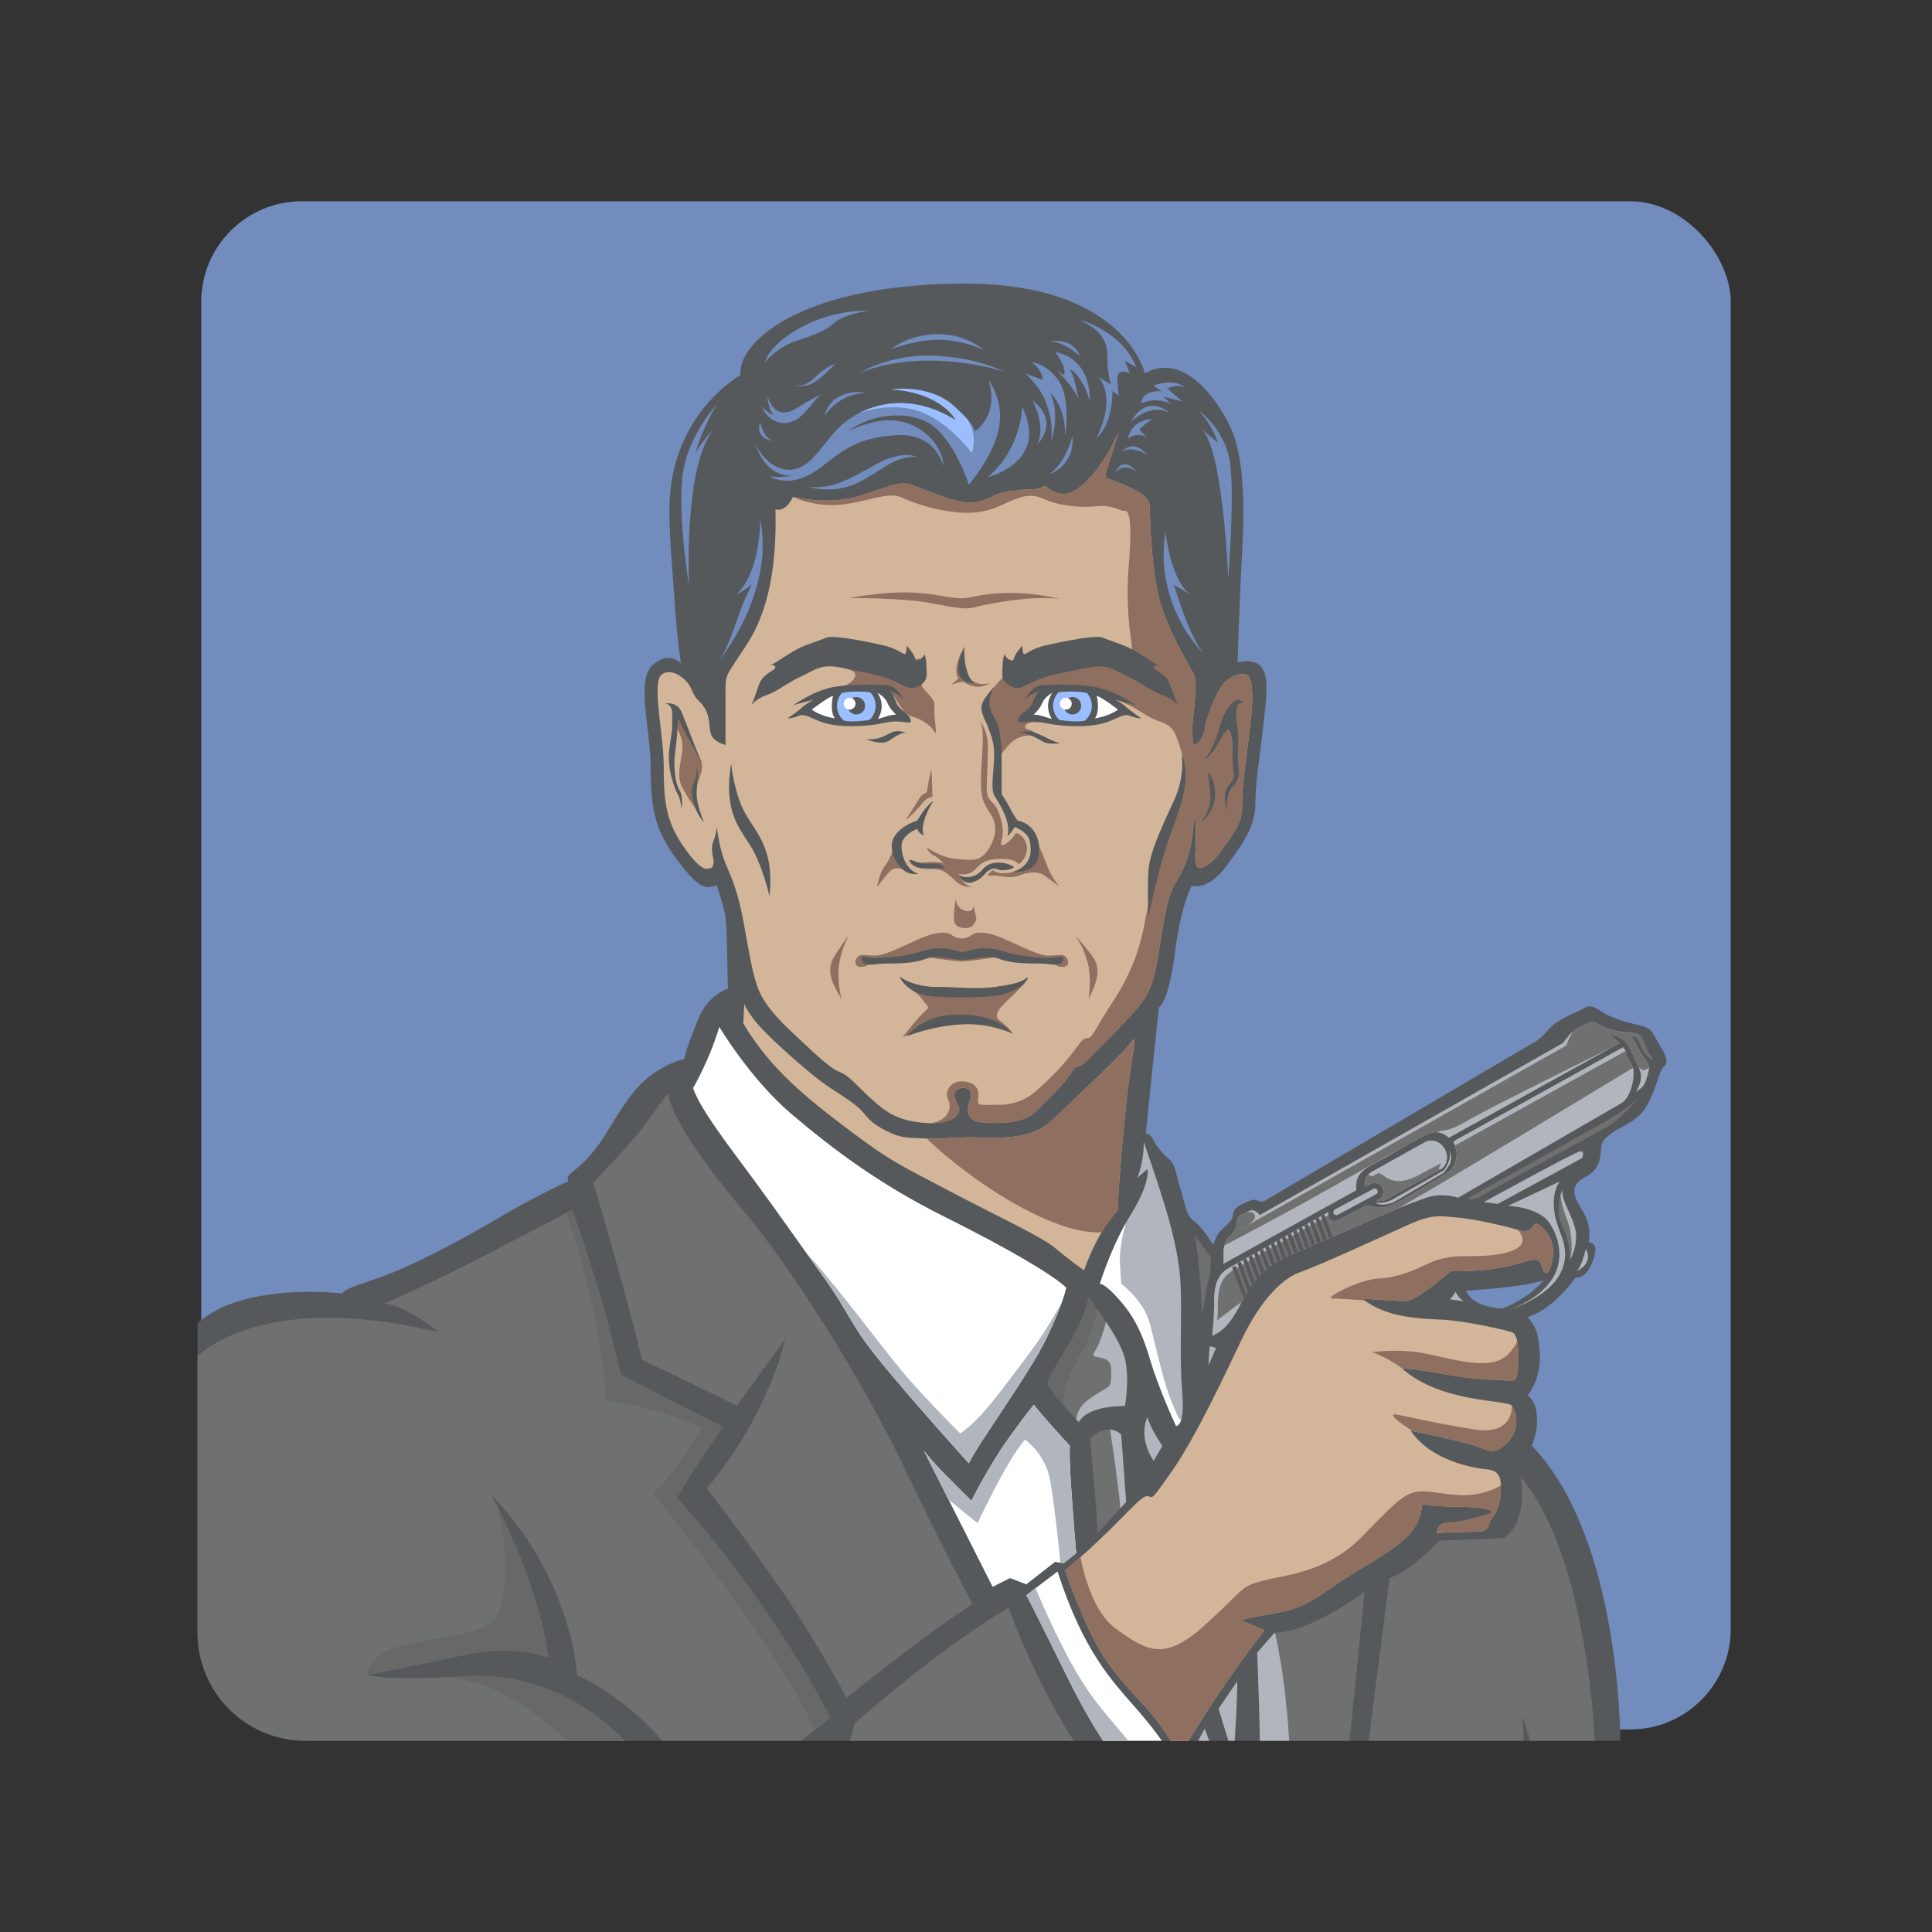 <svg xmlns="http://www.w3.org/2000/svg" xml:space="preserve" width="192" height="192">
  <rect width="100%" height="100%" fill="#333333" stroke="none"/>
  <defs>
    <clipPath id="a" clipPathUnits="userSpaceOnUse">
      <rect width="100%" height="100%"
        style="fill:#728cbd;fill-opacity:1;stroke-width:8.383;stroke-linecap:round;stroke-dashoffset:6;paint-order:stroke markers fill;stop-color:#000" />
    </clipPath>
    <clipPath id="l" clipPathUnits="userSpaceOnUse">
      <rect width="100%" height="100%"
        style="fill:#728cbd;fill-opacity:1;stroke-width:8.383;stroke-linecap:round;stroke-dashoffset:6;paint-order:stroke markers fill;stop-color:#000" />
    </clipPath>
    <clipPath id="j" clipPathUnits="userSpaceOnUse">
      <rect width="100%" height="100%"
        style="fill:#728cbd;fill-opacity:1;stroke-width:8.383;stroke-linecap:round;stroke-dashoffset:6;paint-order:stroke markers fill;stop-color:#000" />
    </clipPath>
    <clipPath id="k" clipPathUnits="userSpaceOnUse">
      <rect width="100%" height="100%"
        style="fill:#728cbd;fill-opacity:1;stroke-width:8.383;stroke-linecap:round;stroke-dashoffset:6;paint-order:stroke markers fill;stop-color:#000" />
    </clipPath>
    <clipPath id="h" clipPathUnits="userSpaceOnUse">
      <rect width="100%" height="100%"
        style="fill:#728cbd;fill-opacity:1;stroke-width:8.383;stroke-linecap:round;stroke-dashoffset:6;paint-order:stroke markers fill;stop-color:#000" />
    </clipPath>
    <clipPath id="d" clipPathUnits="userSpaceOnUse">
      <rect width="100%" height="100%"
        style="fill:#728cbd;fill-opacity:1;stroke-width:8.383;stroke-linecap:round;stroke-dashoffset:6;paint-order:stroke markers fill;stop-color:#000" />
    </clipPath>
    <clipPath id="b" clipPathUnits="userSpaceOnUse">
      <rect width="100%" height="100%"
        style="fill:#728cbd;fill-opacity:1;stroke-width:8.383;stroke-linecap:round;stroke-dashoffset:6;paint-order:stroke markers fill;stop-color:#000" />
    </clipPath>
    <clipPath id="c" clipPathUnits="userSpaceOnUse">
      <rect width="100%" height="100%"
        style="fill:#728cbd;fill-opacity:1;stroke-width:8.383;stroke-linecap:round;stroke-dashoffset:6;paint-order:stroke markers fill;stop-color:#000" />
    </clipPath>
    <clipPath id="i" clipPathUnits="userSpaceOnUse">
      <rect width="100%" height="100%"
        style="fill:#728cbd;fill-opacity:1;stroke-width:8.383;stroke-linecap:round;stroke-dashoffset:6;paint-order:stroke markers fill;stop-color:#000" />
    </clipPath>
    <clipPath id="g" clipPathUnits="userSpaceOnUse">
      <rect width="100%" height="100%"
        style="fill:#728cbd;fill-opacity:1;stroke-width:8.383;stroke-linecap:round;stroke-dashoffset:6;paint-order:stroke markers fill;stop-color:#000" />
    </clipPath>
    <clipPath id="f" clipPathUnits="userSpaceOnUse">
      <rect width="100%" height="100%"
        style="fill:#728cbd;fill-opacity:1;stroke-width:8.383;stroke-linecap:round;stroke-dashoffset:6;paint-order:stroke markers fill;stop-color:#000" />
    </clipPath>
    <clipPath id="e" clipPathUnits="userSpaceOnUse">
      <rect width="100%" height="100%"
        style="fill:#728cbd;fill-opacity:1;stroke-width:8.383;stroke-linecap:round;stroke-dashoffset:6;paint-order:stroke markers fill;stop-color:#000" />
    </clipPath>
  </defs>
  <rect width="152" height="151.874" x="20" y="20" rx="10" ry="9.992"
    style="fill:#728cbd;fill-opacity:1;stroke-width:8.379;stroke-linecap:round;stroke-dashoffset:6;paint-order:stroke markers fill;stop-color:#000" />
  <path fill="#56595b"
    d="M163.174 102.053c-1.023-.279-2.883-.651-4.094-1.488-1.208-.837-1.395-.372-2.232 0-.838.373-2.326 1.024-3.069 1.954-.745.93-1.582 1.302-1.582 1.302l-26.698 15.721s-.465-.092-.745-.185c-.278-.094-.557.093-1.023.278-.465.186-1.208.558-1.208 1.21 0 .651-1.116 1.395-1.396 1.766-.278.374-.558 1.21-.558 1.21s-1.022-1.674-1.86-2.325c-.838-.651-.743-1.023-1.395-3.256-.652-2.233-.465-2.418-1.489-3.257 0 0-.557-.558-.93-1.115-.372-.558-.464-1.117-1.022-1.117 0 0 .744-7.535 1.302-12.558 0 0 .93-.373 1.582-5.395.651-5.024 1.674-6.697 1.674-6.697s1.582.557 3.442-1.954c1.86-2.512 2.883-4.094 2.883-6.232 0-2.14.465-4.745.838-8.187.372-3.441.93-6.604-2.604-5.86 0 0 .185-6.326.465-11.163.278-4.837.093-9.395-1.117-12.093-1.21-2.698-4.651-7.721-8.558-5.489 0 0-2.046-9.117-18.42-8.93-16.371.186-22.139 6.139-21.766 9.116 0 0-7.166 3.906-7.07 13.581.032 3.274.32 5.886.452 7.953.371 5.841.782 7.33.665 7.118 0 0-1.117-1.302-2.791.185-1.674 1.489-.187 6.326-.187 10.233 0 3.907.373 6.14 2.605 9.117 1.95 2.601 2.765 3.072 3.934 2.527 0 0 .408 1.07.78 2.558.372 1.488.248 6.14.372 7.752 0 0-1.985.558-2.977 3.04-.992 2.48-1.365 3.595-1.365 3.968 0 0-1.116.125-2.976 1.364-1.86 1.24-3.035 3.137-4.837 6.078-2.357 3.845-4.217 3.845-3.72 4.713 0 0-3.101 1.365-7.07 3.721-3.969 2.357-8.559 4.714-11.287 5.705-2.728.993-3.845 1.24-4.093 1.738 0 0-9.773-1.222-14.396 2.956v30.79c0 5.936 4.811 10.748 10.747 10.748h130.65c-.048-3.57-.704-20.931-8.803-29.363 0 0 .527-1.271.527-2.387 0-1.117-.186-2.047-.93-2.605 0 0 1.302-1.582 1.208-4-.093-2.42-.557-2.977-1.209-3.814 0 0 2.233-.465 4.744-3.907 0 0 .93.186 1.582-1.303.651-1.489.464-2.14-.28-2.232 0 0 .466-1.49-.744-3.35-1.208-1.86-.557-2.511.188-2.976.743-.465 1.395-.745 1.673-1.953.279-1.21-.186-1.582 1.117-2.512 1.303-.93 2.79-1.21 3.72-3.07.931-1.86 1.024-3.163 1.582-3.628.558-.464-.093-1.488-.65-2.418-.561-.933-.561-1.304-1.586-1.583zm-13.86 28.093s-2.883 0-3.628-1.768c0 0 5.302-.279 7.72-1.023 0 0-1.395 1.768-4.092 2.79z"
    clip-path="url(#a)" style="stroke-width:.859" transform="matrix(1 0 0 .999 0 .017)" />
  <path fill="#d3b69a"
    d="M119.192 86.24c.174.004.95-.056 2.004-1.478 1.786-2.41 2.256-3.175 2.256-4.895 0-1.516.218-3.225.47-5.204.125-.98.254-1.994.375-3.115.02-.194.043-.387.065-.579.15-1.356.11-3.156-.21-3.67-.419-.67-1.94-.196-2.684.795-.5.665-1.488 2.85-1.736 4.338-.248 1.487-1.116 1.61-1.116 1.61s-.125-.371-.125-1.61c0-1.24.62-4.462.125-5.453-.497-.992-1.736-2.85-2.978-6.073-1.24-3.222-1.364-9.542-1.364-10.286 0-.743-.124-1.24-1.612-1.983a19.05 19.05 0 0 0-2.73-1.116s-.247 0 .249-1.487c.495-1.486.992-3.098.992-3.098-1.736 3.842-3.722 5.701-4.961 6.073-1.241.372-2.357-.744-2.357-.744-.744.496-1.985.372-1.985.372-1.488.248-1.736 0-3.347.744-1.613.744-2.606.744-4.714 0-2.109-.744-1.985-.744-3.35-1.24-1.364-.496-3.969 1.115-6.573 1.487C81.28 50 78.8 49.38 78.8 49.38c-.745 1.61-1.736 1.24-1.736 1.24.248 9.79-2.605 13.012-3.721 14.746-1.116 1.735-1.24 1.735-1.24 3.222v5.452c-1.489-.495-1.489-.99-1.613-2.106-.124-1.116-.373-1.611-1.116-2.355-.744-.745-.496-1.488-1.736-2.355s-1.926-.143-1.926-.143c-.61.542-.304 3.15-.08 5.056.163 1.387.332 2.822.332 4.195 0 3.671.325 5.64 2.344 8.328 1.536 2.047 1.996 1.648 2.1 1.648 0 0 .703.123.454-1.116-.248-1.239 0-1.363.249-2.23l.123-.744s.248 2.107.868 3.593c.621 1.488 1.24 2.726 1.86 6.196.62 3.47.869 4.834 1.365 6.197.496 1.363 1.737 2.85 3.473 4.462 1.736 1.61 3.596 3.47 4.59 3.84.99.374 1.61 1.24 3.1 2.603 1.488 1.364 2.604 2.232 5.333 2.48 2.729.247 3.97-.868 3.349-1.86-.62-.991-.31-1.549.496-1.61.806-.062.992.62.682 1.364-.31.742-.249 1.92 1.116 2.045 1.365.123 4.156.247 5.457-1.055 1.304-1.3 3.039-2.974 3.597-3.966.558-.99.62.063 2.109-1.734 0 0 3.225-3.16 4.589-4.833 1.364-1.673 1.58-3.266 1.922-5.268.435-2.54.744-5.019 1.364-6.32.62-1.301 1.736-2.479 2.047-5.824.31-3.346.31 1.363.248 2.106-.063.748.038 1.658.392 1.606z"
    style="stroke-width:.858" />
  <path fill="#d3b69a"
    d="M73.963 99.755s.372 1.116 2.14 2.88c1.767 1.768 4.744 4.37 6.139 5.3 1.395.93 2.79 1.766 3.441 2.51.652.743.931 1.207 2.419 1.95 1.488.744 1.953.652 3.813.744 1.86.093 3.163-.187 5.582-.092 2.417.092 5.116 0 6.79-1.488 1.674-1.486 1.861-1.766 3.442-3.252 1.581-1.487 4.186-3.997 4.744-4.833.558-.838.093 1.114-.28 3.903-.371 2.788-1.115 10.968-1.115 12.92 0 0-1.86 1.766-3.349 5.949 0 0-1.58-1.116-2.883-2.231-1.303-1.115-6.325-3.44-10.884-5.856-4.558-2.415-5.396-2.696-9.582-5.856-4.185-3.16-7.813-6.04-10.512-10.596z"
    style="stroke-width:.858" />
  <g fill="#8e6f60">
    <path
      d="M111.079 120.3c0-1.952.744-10.132 1.116-12.92.372-2.79.838-4.741.279-3.904-.558.837-3.164 3.346-4.744 4.833-1.581 1.487-1.768 1.766-3.442 3.253-1.674 1.487-4.373 1.58-6.79 1.487-2.34-.09-3.637.167-5.403.099.709.689 2.032 1.882 4.1 3.433 3.106 2.328 9.095 6.093 13.286 5.884.89-1.493 1.598-2.165 1.598-2.165z" />
    <path
      d="M123.922 74.664c.125-.98.255-1.994.376-3.116.02-.193.043-.386.064-.578.152-1.356.11-3.156-.21-3.67-.418-.67-1.94-.196-2.684.795-.498.665-1.487 2.85-1.736 4.338-.247 1.486-1.116 1.61-1.116 1.61s-.124-.372-.124-1.61c0-1.24.62-4.462.124-5.453-.496-.992-1.736-2.85-2.977-6.073-1.24-3.222-1.364-9.542-1.364-10.286 0-.744-.125-1.24-1.612-1.983a19.05 19.05 0 0 0-2.73-1.116s-.247 0 .248-1.487c.496-1.486.993-3.098.993-3.098-1.736 3.842-3.722 5.7-4.962 6.072-1.24.373-2.356-.743-2.356-.743-.744.495-1.985.372-1.985.372-1.488.248-1.736 0-3.347.744-1.614.743-2.606.743-4.715 0-2.108-.744-1.985-.744-3.349-1.24s-3.969 1.115-6.573 1.487c-2.605.372-5.085-.248-5.085-.248s2.232 1.114 5.024.743c2.79-.373 4.464-1.302 5.86-.651 1.395.65 4.093 1.487 6.419 1.487 2.325 0 3.442-.836 4.65-1.301 1.21-.465 1.954-.558 3.163 0 1.21.557 3.442.836 5.025.65 1.581-.185 2.233.465 2.883.465.651 0 .558 2.788.372 5.112-.186 2.323-.186 4.647.094 6.785.278 2.138.278 2.788.278 2.788s-2.14-.744-4.373-.744-6.603.65-8 2.045c-1.394 1.394-2.232 2.417-1.953 3.718.28 1.301 1.21 2.323 1.117 4.275l-.092.558s.65-1.023 1.302-1.58c.65-.558 1.674-.837 2.512-.465.837.372-.279-.65-.838-.744-.559-.093-.558-.744.652-.744s4.093.465 5.488.186c1.396-.278 1.86-.65 2.699-.93l.837-.278-1.488-1.394s1.488.465 2.511 1.115c1.023.651 1.49.929 2.513 1.301 1.022.373 1.302.93 1.673 2.045.374 1.116 1.117 3.347.094 6.135-1.023 2.787-2.79 8.086-3.348 11.154-.558 3.066-1.304 5.39-3.35 8.55-2.046 3.161-1.953 3.532-2.604 3.532-.652 0-1.023 1.767-4.837 5.113 0 0-1.396 1.486-3.721 1.486-2.326 0-2.233.186-2.14-.836.093-1.023-.651-1.487-1.674-1.487-1.024 0-1.768.93-1.303 1.858.379.76.016 2.012-1.748 2.297 2.257.021 3.245-.987 2.678-1.894-.62-.991-.31-1.549.496-1.61.806-.062.993.62.682 1.363-.31.743-.248 1.921 1.116 2.045 1.365.124 4.156.247 5.458-1.054 1.303-1.301 3.038-2.974 3.596-3.966.558-.99.62.062 2.11-1.734 0 0 3.224-3.161 4.588-4.833 1.364-1.674 1.58-3.267 1.922-5.268.435-2.54.744-5.019 1.365-6.32.62-1.301 1.736-2.48 2.046-5.825.31-3.345.31 1.363.248 2.107-.062.744.037 1.654.391 1.602.174.003.95-.057 2.005-1.478 1.785-2.41 2.256-3.176 2.256-4.896-.003-1.512.215-3.221.466-5.2z" />
    <path
      d="M81.59 65.553s2.884.93 3.256 1.209c.372.279 0 .929-.558 1.208-.558.278-1.954.93-1.954.93s2.047-.465 3.536-.465c1.488 0 2.604.278 3.07.929.465.65.837 1.58 1.768 1.858.93.28 1.767.837 2.139 1.488.373.65 0-1.115 0-2.045 0-.93.186-.837-.744-1.859-.93-1.023-.28-.651-.093-1.487.186-.837-.373-1.394-.465-1.767-.093-.372-1.768.65-4.186-.092-2.42-.743-5.769.093-5.769.093zM97.405 71.595s.65 1.022.743 2.045c.093 1.022-.092 3.718-.092 4.74 0 1.023.466 1.209.838 1.673.372.465 1.022 2.23.651 3.439-.373 1.208 1.116-.093 1.303-.557.186-.465 1.302.465 1.21 1.487-.094 1.022-.84 1.486-.84 1.486s-.185-.557-1.766-.557c-1.582 0-1.954.465-2.605 1.115-.652.65-1.675.371-1.675.371s.651 1.302 1.489 1.302c0 0-.93.186-1.768-.65-.837-.837-1.303-1.116-2.14-1.116-.837 0-1.86 0-2.325-.65-.465-.651.745.093 1.303 0 .558-.093 2.047-.093 2.233.185.185.279-.744-.744-1.21-.929-.465-.186-.651-.744-.651-.744s1.488 1.023 2.883 1.116c1.395.092 2.419.465 3.349-1.116.93-1.58.558-2.695 0-3.532-.558-.836-.93-1.394-.837-3.717.092-2.324.372-4.369-.093-5.391z" />
    <path
      d="M103.172 83.958s.373.65.838 1.951a7.445 7.445 0 0 0 1.302 2.231s-.837-.65-1.488-1.115c-.652-.465-1.581-.372-2.605 0-1.022.371-1.86-.093-2.696 0-.84.093.185-.558.185-.558s.28.558 1.953.187c1.673-.373 2.603-1.21 2.51-2.696zM92.567 76.521s.093 1.859.093 2.695c0 0-.466-.092-1.116.744-.651.837-1.582 1.58-1.582 1.58s.93-1.394 1.303-2.045c.372-.65.837-.744.837-.744s.279-1.858.465-2.23zM88.846 84.235s-.372 1.116-.93 1.86c-.557.743-.744 2.044-.744 2.044s.838-1.115 1.302-1.58c.466-.465 1.21-.185 1.21-.185s-1.023-1.023-.838-2.139z" />
  </g>
  <path fill="#8e6f60"
    d="M67.172 71.037s.465.186 1.116 1.488c.65 1.3.744 1.858 1.209 2.695.465.837.279 1.394-.093 2.416-.372 1.023-.093 2.603 0 2.975.093.372-1.116-1.394-1.675-2.509-.558-1.115.093-2.881.093-3.904 0-1.022-.373-1.208-.558-2.045-.185-.837-.092-1.116-.092-1.116z"
    style="stroke-width:.858" />
  <g fill="#56595b">
    <path
      d="M123.544 69.83s-.558-.93-1.581.65-.652 2.787-2.234 5.019c0 0 .652-.465 1.303-1.58.651-1.116 1.024-1.952 1.303-1.023.278.929.092 1.952.186 3.16.092 1.208.279 1.115-.373 1.952-.65.836-.372 1.58-.279 2.415.094.838-.092-1.394.466-2.044.558-.65.93-.929.744-2.231-.186-1.301.092-2.416-.093-3.81-.186-1.393-.28-2.602.558-2.509z" />
    <path
      d="M120.007 76.707s.837.744.744 2.417c-.093 1.672-1.395 2.601-1.395 2.601s1.022-1.207.93-2.695c-.093-1.486-.279-2.323-.279-2.323zM66.056 69.922s1.21-.279 1.674.836c.465 1.116 1.302 3.346 1.768 4.462l.279.65s-.93-1.673-1.488-2.695c-.558-1.023-.93-2.139-.93-1.488 0 .65-.093 1.767-.279 3.253-.186 1.487.093 3.068.465 3.625.373.558.187 1.86.187 1.86s-.093-1.022-.372-1.487c-.28-.465-1.116-2.51-.838-4.555.28-2.045.28-1.672.28-2.602v-.93s-.003-.929-.746-.929z" />
    <path
      d="M69.219 76.242s.092.838-.28 1.58c-.372.744-.092 2.696 1.024 3.903 0 0-.744-1.766-.744-2.88 0-1.115.278-1.765 0-2.603z" />
  </g>
  <g fill="#8e6f60">
    <path
      d="M84.474 92.787s-.651.837-1.488 2.138-.558 2.417.65 4.368c0 0-.557-2.045-.186-3.81.373-1.767 1.024-2.696 1.024-2.696zM106.795 92.88s.719.78 1.662 2.006c.944 1.227.759 2.362-.283 4.408 0 0 .385-2.085-.134-3.813-.518-1.729-1.245-2.6-1.245-2.6zM94.986 89.255s-.187 1.208-.187 1.951c0 .743.372 1.023 1.21 1.023.837 0 1.023-.93 1.023-.93l-.279-1.3s0 .557-.558.557-1.21-.464-1.21-1.301zM89.404 97.062s1.303 1.023 3.628 1.023 3.908.279 5.86 0c1.954-.278 2.513-.465 3.07-.837.558-.372-.186.558-1.116 1.487-.93.93-2.419 2.045-1.488 2.696.93.65 1.302 1.301 1.302 1.301s-2.79-1.207-5.488-.93c-2.698.28-4.465.743-5.489 1.302 0 0 1.116-1.487 1.953-2.323.838-.836.745-.465 0-1.487-.743-1.023-1.581-.93-2.232-2.232z" />
  </g>
  <path fill="#56595b"
    d="M117.432 74.941s.348 2.138-.698 4.462c-1.047 2.322-2.53 5.297-2.617 7.25-.089 1.951 0 4.461 0 4.461s.872-4.09 1.744-6.879c.872-2.788 2.792-6.413 1.57-9.294zM72.66 75.87s.28 3.068 1.488 5.112c1.21 2.045 2.791 3.531 2.326 8.086 0 0-.744-3.253-1.953-5.111-1.21-1.86-2.605-3.533-1.86-8.087z"
    style="stroke-width:.858" />
  <path fill="#8e6f60"
    d="M84.381 59.42s5.21 0 7.814.465c2.605.465 3.628.743 4.651.465 1.023-.28 5.581-1.208 8.464-.837 0 0-2.79-.743-5.953-.557-3.164.186-2.79.743-5.116.372-2.325-.374-4.371-.838-9.86.092zM95.544 64.81s-.93 1.858-.28 2.602l-.744.651s.93-.372 1.21-.279c.279.093 1.302.93 2.697.093 0 0-1.767.558-2.233-.93-.464-1.487-.65-2.138-.65-2.138z"
    style="stroke-width:.858" />
  <g fill="#56595b">
    <path
      d="M95.823 64.253s-.093 3.066 1.023 3.624c0 0-2.79.279-1.023-3.624zM99.822 64.996s-.186.465-.186 1.208c0 .743-.278 1.394.744 1.952 1.024.557 1.396-.093 2.883-.65 1.49-.558 2.512-.65 4.652-1.116 2.14-.465 2.605.093 4.186.837 1.582.743 2.327 1.487 3.442 1.859 1.117.371 1.488 1.022 1.488 1.022s-.372-.93-.651-1.766c-.28-.836-.465-1.115-1.396-1.673-.93-.557.373-.65.094-.65-.28 0-.558-.279-1.768-1.023-1.21-.743-1.582-.837-2.605-1.208l-1.022-.372s-.093-.185-1.21-.092c-1.117.092-3.07.465-4.652.836-1.58.372-2.046 1.116-2.139.744-.092-.373-.092-.744-.092-.744s-.744.837-.838 1.301c-.092.464-.836-.093-.93-.465zM91.881 64.996s.186.465.186 1.208c0 .743.279 1.394-.745 1.952-1.023.557-1.395-.093-2.884-.65-1.488-.558-2.51-.65-4.651-1.116-2.14-.465-2.604.093-4.185.837-1.582.743-2.325 1.487-3.442 1.859-1.116.371-1.488 1.022-1.488 1.022s.373-.93.65-1.766c.28-.836.466-1.115 1.396-1.673.93-.557-.372-.65-.093-.65.28 0 .558-.279 1.768-1.023 1.209-.743 1.58-.837 2.604-1.208l1.023-.372s.094-.185 1.21-.092c1.116.092 3.07.465 4.65.836 1.582.372 2.047 1.116 2.14.744.093-.373.093-.744.093-.744s.745.837.837 1.301c.094.464.838-.093.931-.465zM92.753 79.589s-1.488 2.323-.93 3.439c0 0-.557-.186-.65-.65 0 0-1.675.557-1.582 1.858.094 1.302.745 2.323 1.675 2.603 0 0-1.675.465-2.512-1.952-.837-2.416 2.419-3.345 2.419-3.345s.743-1.396 1.58-1.953zM98.893 68.156s-.745.743-1.21 1.58c-.465.836.28 1.859.465 2.416.187.558.652 1.487.652 2.788 0 1.301-.373 3.44 0 4.09.372.65 1.768 2.603 1.302 4.09 0 0 .28-.186.745-.93 0 0 1.302.465 1.487 1.394.187.93.28 2.417-1.674 3.068 0 0 2.14.185 2.512-1.394.373-1.58-.279-3.346-2.047-3.718 0 0-.372-.465-.744-1.208-.371-.744-.837-1.394-.837-1.394v-3.253c0-1.302-.092-2.695-.373-3.625-.278-.93-1.58-1.86-.278-3.904z" />
    <path
      d="M100.476 86.002s-.465-.28-1.209-.28c-.743 0-1.21.186-1.768.837s-1.767.837-2.325.28c0 0 .496 1.146 1.488.836.992-.31 1.179-.929 1.613-1.177.434-.248.496-.248.992-.062.495.186 2.109-.186 1.209-.434zM93.931 86.373s-.31-.557-.992-.557c-.683 0-1.488.124-2.17-.248-.682-.372-.187.434.496.619.681.186 1.922-.062 2.666.186zM90.241 72.897s-.93-.465-1.674-.094c-.744.373-1.302.744-2.511.651 0 0 1.488.65 2.232.187.745-.465 1.489-1.024 1.953-.744zM101.309 72.803s.557-.278 1.487 0c.93.28 1.954 1.023 2.605 1.023 0 0-1.117.279-1.86-.185-.745-.465-1.675-.838-2.232-.838z" />
  </g>
  <g fill="#728cbd">
    <path
      d="M75.544 51.612s.093 5.112-2.325 7.435c0 0 1.023-.464 1.487-1.021 0 0-.371.836-.93 2.138-.557 1.3-1.116 3.624-2.232 5.39 0 0 5.488-6.785 4-13.942zM71.172 40.272s-2.884 3.067-3.35 7.064c-.465 3.996.651 10.874.651 10.874s-.557-11.804 2.419-15.522c0 0-1.302 1.301-1.768 2.417.001 0 .281-1.673 2.048-4.833zM86.241 30.885s-3.162-.187-6.51 1.58c-3.35 1.766-3.721 3.531-3.721 3.531s1.208-1.487 3.162-2.138c1.954-.65 2.79-.93 3.721-1.766.93-.835 3.348-1.207 3.348-1.207zM88.567 34.695s1.582-1.394 4.465-1.487c2.884-.093 4.744 1.58 4.744 1.58s-2.046-1.022-4.465-1.022c-2.418 0-4.744.929-4.744.929zM82.986 36.182s-.744.187-1.675 1.023c-.93.837-1.116 1.115-2.232 1.115 0 0 1.023.279 2.047-.465 1.023-.743 1.86-1.673 1.86-1.673zM81.684 39.157s-1.024.465-2.325 1.302c-1.303.836-2.419.836-3.07-1.023 0 0 0 1.208.65 1.86 0 0-1.023-.466-1.302-1.023 0 0 .65 1.858 2.418 1.766 1.768-.094 2.605-2.231 3.629-2.882zM85.962 39.064s-1.023-.372-2.418.279c-1.395.65-1.581 1.951-1.581 1.951s1.302-2.137 4-2.23zM75.544 41.945s.28 1.487 1.21 1.86c0 0-1.769-.187-1.21-1.86z" />
    <path
      d="M75.079 44.176s1.116 2.417 3.255 2.51c2.14.092 3.256-2.417 5.024-4.182 1.767-1.766 6.233-4.09 11.628-.744 0 0-1.303-2.695-6.42-3.067 0 0 3.721-.557 6.14 1.58 2.418 2.137 2.14 2.602 2.14 2.602s2.511-1.487 1.394-5.112c0 0 1.582 2.045 1.024 4.833-.558 2.788-2.977 5.577-2.977 5.577s-1.21-3.811-3.349-5.67c-2.14-1.858-6.326-1.487-8.651.372 0 0 2.697-1.487 5.116-1.022 2.418.465 4.278 2.416 4.371 4.554 0 0-.651-3.44-4.744-3.16-4.093.278-5.396 1.672-7.534 3.252-2.14 1.58-3.814 1.488-5.025.838 0 0 1.303.185 2.326-.094.003 0-2.508.465-3.718-3.067z" />
    <path
      d="M91.078 45.384s-1.395-.65-3.813.651c-2.418 1.302-4.465 2.696-6.977 2.324 0 0 2.419.837 4.931-.372 2.511-1.209 3.442-2.603 5.86-2.603zM85.497 37.019s2.977-1.859 7.35-1.673c4.37.185 6.883 1.58 6.883 1.58s-7.442-2.51-14.233.093zM101.592 40.459s-.093 4.182-3.443 6.97c0 0 6.14-1.487 3.443-6.97zM102.614 39.808s1.395 2.509.465 4.368c0 0 2.326-2.23-.465-4.368z" />
    <path
      d="M101.867 37.112s1.395 1.116 2.046 2.788c.652 1.673.652 2.788.558 3.904 0 0 .931-2.602-.092-4.74 0 0 1.487 1.208 1.487 4.275 0 0 .559-3.718-.651-5.484-1.208-1.766-2.698-1.859-2.698-1.859s1.024.651 1.117 1.767zM105.035 36.834s1.487 1.394 2.139 2.787c0 0-.373-2.045-.744-2.695-.373-.65 1.303.557 1.86 2.974 0 0 .373-4.182-3.442-4.926 0 0 .93 1.115.93 1.952v.372zM104.382 33.952s2.14-.557 2.977 1.487c0 0-1.49-1.487-2.977-1.487z" />
  </g>
  <path fill="#8e6f60"
    d="M106.09 95.359c-.31-.806-1.24-.248-2.294-.434-1.055-.186-2.791-1.115-4.28-1.735-1.488-.62-2.48-.62-2.977-.248a1.522 1.522 0 0 1-.93.313v-.003s-.01.002-.03.002c-.02 0-.031-.002-.031-.002v.003a1.522 1.522 0 0 1-.93-.313c-.496-.372-1.489-.372-2.976.248-1.488.62-3.225 1.55-4.28 1.735-1.054.186-1.984-.373-2.294.434-.31.805.62.867 1.179.557.558-.31 1.736-.619 2.976-.68 1.24-.063 2.543-.187 3.287-.063.65.109 2.104.312 2.916.36v.012c.046 0 .099-.001.154-.004.056.003.109.004.156.004v-.011c.812-.05 2.266-.252 2.915-.36.744-.125 2.047 0 3.287.061 1.239.062 2.417.372 2.976.681.556.31 1.486.248 1.177-.557z"
    style="stroke-width:.858" />
  <g fill="#56595b">
    <path
      d="M95.637 94.638s-.279-.093-1.116-.279c-.837-.186-1.86-.186-3.255.28-1.396.464-3.628.557-4.372.557-.744 0-1.489-.373-1.21.279.28.65 1.303.278 2.419.278s2.697 0 3.907-.465 2.418.094 3.534.094h.22c1.115 0 2.325-.558 3.535-.094 1.208.465 2.79.465 3.906.465 1.117 0 2.14.373 2.419-.278.279-.65-.466-.28-1.21-.28s-2.977-.092-4.372-.557c-1.395-.465-2.418-.465-3.255-.279-.838.186-1.116.28-1.116.28zM101.961 97.248c-.558.372-1.117.558-3.07.837-1.953.279-3.535 0-5.86 0-2.326 0-3.628-1.023-3.628-1.023.41.82.893 1.086 1.38 1.427a4.514 4.514 0 0 0 1.782.518c2.419.185 4.59.124 5.955 0 .965-.088 2.27-.456 3.129-1.126.47-.538.69-.885.312-.633zM90.087 102.98s1.55-1.92 4.279-2.106c2.728-.186 4.837.31 6.294 1.86 0 0-3.504-2.294-10.573.246z" />
  </g>
  <path fill="#fff"
    d="M71.482 102.054s3.1 5.205 7.193 8.676c4.094 3.469 8.683 6.94 15.132 10.162 6.45 3.221 10.666 5.7 12.155 7.063 0 0-.248 1.487-1.984 5.081-1.737 3.595-6.947 10.659-7.69 12.393 0 0-5.831-6.445-8.931-10.287-3.101-3.84-2.853-4.585-5.83-8.674-1.488-2.045-3.908-5.546-6.512-9.077-2.603-3.532-5.395-7.095-6.139-9.264.002 0 1.614-2.727 2.606-6.073z"
    style="stroke-width:.858" />
  <path fill="#b1b5bd"
    d="M113.654 113.454s.125 1.612-.62 3.594l.991-.868s.373 1.24-1.612 4.461c-1.985 3.222-3.101 6.94-3.101 6.94s.373-.124 1.737 1.364c1.363 1.487 2.355 3.097 3.224 6.071.869 2.976 2.605 6.693 2.605 6.693s.869.124.62-3.222c-.248-3.346-.125-5.082-.125-8.303 0-3.223-.124-4.587-.868-7.684-.743-3.098-2.85-9.046-2.85-9.046z"
    style="stroke-width:.858" />
  <path fill="#6f7070"
    d="m118.737 122.744 1.612 2.232s0 1.363-.248 2.232c-.248.867-.62 3.469-.62 3.469s-.247-5.578-.744-7.933zM108.194 128.946s-.374 2.106-2.234 5.081c-1.86 2.975-1.86 3.47-1.86 3.47s.496.868 1.116 1.611c.621.744 1.985 2.231 1.985 2.231s.62-1.61 4.59-1.61c0 0 .496-2.603 0-4.71-.497-2.107-3.597-6.073-3.597-6.073z"
    style="stroke-width:.858" />
  <path fill="#686868"
    d="M109.018 130.053a40.042 40.042 0 0 0-.823-1.107s-.374 2.105-2.234 5.08c-1.86 2.975-1.86 3.47-1.86 3.47s.496.868 1.116 1.611c.106.127.235.277.374.436.116-1.587.877-3.427 1.984-5.269.846-1.41 1.25-3.06 1.443-4.221z"
    style="stroke-width:.858" />
  <path fill="#b1b5bd"
    d="M109.92 131.357c-.25.929-.655 2.238-1.105 2.913-.743 1.116 1.613 0 1.613 1.859s0 1.486-1.364 2.355c-.997.633-1.926 1.201-2.114 2.573l.253.276s.62-1.61 4.589-1.61c0 0 .497-2.603 0-4.71-.237-1.006-1.069-2.436-1.872-3.656z"
    style="stroke-width:.858" />
  <path fill="#fff"
    d="M116.504 139.48c-.868-1.984-1.612-5.576-2.233-7.931-.62-2.356-2.852-3.967-2.852-3.967l-.124-2.106c-.073-1.251.29-2.853.598-3.948-1.66 2.98-2.584 6.055-2.584 6.055s.374-.124 1.737 1.363c1.363 1.488 2.356 3.098 3.225 6.072.868 2.976 2.604 6.693 2.604 6.693s.335.048.528-.715c-.2.307-.415-.41-.899-1.516z"
    style="stroke-width:.858" />
  <path fill="#b1b5bd"
    d="M81.528 126.467c2.978 4.09 2.729 4.834 5.83 8.675 3.1 3.842 8.93 10.286 8.93 10.286.745-1.734 5.954-8.798 7.691-12.392.777-1.61 1.256-2.795 1.548-3.615-.483.884-1.848 3.297-3.532 5.473-2.108 2.727-4.341 6.073-6.573 7.56 0 0-3.598-3.595-5.582-5.95-1.985-2.354-6.697-8.675-9.177-11.401-.187-.205-.36-.396-.522-.577.517.734.987 1.391 1.387 1.941z"
    style="stroke-width:.858" />
  <path fill="#728cbd"
    d="M107.327 31.783s4.217 1.115 5.581 4.71l-1.117-.62.497 1.24s-1.365-.744-1.24.743l.124 1.487-.62-.496s.123 3.222-1.613 4.71c0 0 2.109-3.719.248-6.073l1.24.744s-.373-.991-.373-2.602c.001-1.612-.37-2.604-2.727-3.843zM106.58 43.308s-.622 2.726-2.357 3.842c0 0 2.604-.743 2.357-3.842z"
    style="stroke-width:.858" />
  <path fill="#9abeff"
    d="M96.155 41.685c-.319-.36-.78-.822-1.448-1.413-2.419-2.138-6.14-1.58-6.14-1.58 5.116.372 6.42 3.067 6.42 3.067-3.902-2.419-7.316-1.874-9.577-.719 1.05-.357 3.219-.902 5.484-.303 3.163.837 5.675 4.276 5.675 4.276s.677-1.585-.414-3.328z"
    style="stroke-width:.858" />
  <g fill="#728cbd">
    <path
      d="M117.87 38.599s-.93-1.115-3.256-.279l.838.558s-1.954-.186-2.048 1.208c0 0 1.582-.743 2.978.093l-.745-.744 1.862.465-1.49-1.301s1.116-.558 1.86 0zM119.174 40.83s2.605 1.859 3.07 5.205c.466 3.347-.185 11.526-.185 11.526s-.465-12.733-2.605-14.871l1.582 1.301s-.466-1.582-1.862-3.16z" />
    <path d="M116.195 41.015s-2.14-2.045-3.812.93c0 0 1.86-1.952 3.812-.93z" />
    <path
      d="M114.521 41.666s-2.046-.092-2.418 1.952c0 0 .744-.744 1.86-.186l-.743-.744c0 .001.37-.464 1.301-1.022zM113.963 45.198s-1.209-1.766-2.605-.186c0 0 .838-.93 2.605.186zM112.942 46.872s-1.396-1.767-2.139.186c0-.001.65-1.209 2.139-.186z" />
  </g>
  <path fill="#6f7070"
    d="M82.52 170.83C75.824 158.054 67.266 149 67.266 149c1.736-3.101 4.59-7.07 4.59-7.07-1.613-.744-10.172-5.209-10.172-5.209-1.985-8.806-4.837-16.37-4.837-16.37s-2.852 1.487-8.062 4.216c-5.21 2.729-10.543 5.084-10.543 5.084 2.233.25 5.334 2.853 5.334 2.853-15.35-3.66-22.034.678-23.946 2.364v27.54c0 5.935 4.81 10.747 10.747 10.747h31.71c-3.511-3.647-9.036-6.853-15.906-6.418-7.814.496-9.675-.124-9.675-.124s4.466-.868 9.55-1.985c5.086-1.117 8.435.248 8.435.248-.993-7.69-5.706-16.249-5.706-16.249 8.186 8.559 8.559 17.986 8.559 17.986 4.08 1.91 7.064 4.911 8.489 6.54h13.752z"
    clip-path="url(#b)" style="stroke-width:.859" transform="matrix(1 0 0 .999 0 .017)" />
  <path fill="#728cbd"
    d="M115.826 52.82s.466 4.74 2.419 6.227l-1.582-.93s1.582 5.391 3.07 6.971c0 0-5.116-4.74-3.907-12.268z"
    style="stroke-width:.858" />
  <path fill="#56595b"
    d="M101.746 69.705s.682-1.363 1.488-1.55c.806-.185 4.03-.185 5.643.125 1.613.31 3.039 1.177 3.97 1.796l-2.047-.557s.557.248 1.116.744c.558.495 1.487 1.115 1.487 1.115s-.371.061-1.115-.248c-.745-.31-1.488.557-3.163.867-1.675.31-3.783.186-5.457-.185-1.675-.373-2.668.371-2.481-.31.186-.682 1.116-.867 1.426-1.673.31-.805.62-1.115.62-1.115s-1.053.248-1.487.991z"
    style="stroke-width:.858" />
  <path fill="#9abeff"
    d="M108.503 70.139c0-.49-.185-.937-.489-1.276-1.032-.205-2.13-.14-2.811-.061a1.912 1.912 0 0 0 .056 2.731c.435.095.982.14 1.632.157.33.008.635-.018.913-.069.429-.353.699-.886.699-1.482z"
    style="stroke-width:.858" />
  <ellipse cx="106.58" cy="70.139" fill="#56595b" rx=".868" ry=".867" style="stroke-width:.858" />
  <g fill="#fff" transform="matrix(.859 0 0 .858 14.048 13.905)">
    <circle cx="106.95" cy="65.302" r=".687" />
    <path
      d="M105.4 64.038s-1.085 1.3-.073 3.034c0 0-.723-.217-1.156-.361-.433-.145-.938-.145-.938-.145s.723-.65 1.012-1.373c.287-.722 1.155-1.155 1.155-1.155zM110.53 64.399s.433 1.733-.217 2.6c0 0 1.59-.216 2.673-1.011 0 0-1.733-1.372-2.456-1.589z" />
  </g>
  <path fill="#56595b"
    d="M89.94 69.705s-.682-1.363-1.488-1.55c-.806-.185-4.031-.185-5.643.125s-3.04 1.177-3.969 1.796l2.046-.557s-.558.248-1.116.744c-.557.495-1.488 1.115-1.488 1.115s.373.061 1.116-.248c.745-.31 1.488.557 3.163.867 1.675.31 3.783.186 5.458-.185 1.675-.373 2.666.371 2.48-.31-.186-.682-1.115-.867-1.426-1.673-.31-.805-.62-1.115-.62-1.115s1.053.248 1.487.991z"
    style="stroke-width:.858" />
  <path fill="#9abeff"
    d="M83.18 70.139c0-.49.186-.937.488-1.276 1.033-.205 2.131-.14 2.812-.061a1.918 1.918 0 0 1-.056 2.731c-.435.095-.981.14-1.632.157a4.53 4.53 0 0 1-.914-.069 1.922 1.922 0 0 1-.698-1.482z"
    style="stroke-width:.858" />
  <ellipse cx="85.103" cy="70.139" fill="#56595b" rx=".868" ry=".867" style="stroke-width:.858" />
  <g fill="#fff" transform="matrix(.859 0 0 .858 14.048 13.905)">
    <circle cx="81.937" cy="65.302" r=".686" />
    <path
      d="M85.147 64.038s1.084 1.3.072 3.034c0 0 .722-.217 1.156-.361.433-.145.939-.145.939-.145s-.723-.65-1.011-1.373c-.289-.722-1.156-1.155-1.156-1.155zM80.019 64.399s-.434 1.733.217 2.6c0 0-1.589-.216-2.673-1.011 0 0 1.734-1.372 2.456-1.589z" />
  </g>
  <path fill="#fff"
    d="M91.823 144.19s.992 1.238 2.356 2.601l2.357 2.356s1.736-3.47 3.597-6.073c1.86-2.603 2.604-3.47 2.604-3.47s.992 1.24 2.356 2.727l1.24 1.363s-.124.496.125 4.213c.249 3.718.496 6.445.496 6.445l-1.24.991-.868-.124-2.853 2.23-1.613-.62-1.735.869z"
    style="stroke-width:.858" />
  <path fill="#b1b5bd"
    d="m106.33 143.692-1.24-1.363c-1.364-1.486-2.355-2.727-2.355-2.727s-.745.867-2.604 3.47c-1.862 2.603-3.598 6.073-3.598 6.073l-2.356-2.355c-1.364-1.363-2.357-2.602-2.357-2.602l2.443 4.837 2.89 2.35s2.853-6.196 4.713-8.303c0 0 1.985 1.363 2.48 3.966.39 2.044.857 6.456 1.039 8.257l.327.046 1.24-.99s-.248-2.727-.497-6.445c-.248-3.718-.124-4.214-.124-4.214z"
    style="stroke-width:.858" />
  <path fill="#6f7070" d="M108.323 142.946s.744 7.683.744 9.419l2.852-3.099-.495-6.692s-1.24-1.363-3.101.372z"
    style="stroke-width:.858" />
  <path fill="#b1b5bd"
    d="M110.314 142.07c.26 1.671.817 5.402 1.025 7.822l.576-.627-.496-6.691s-.407-.446-1.105-.503zM114.023 140.844s-.991 1.86.621 4.338l.869-1.487c0-.001-1.117-1.613-1.49-2.85z"
    style="stroke-width:.858" />
  <path fill="#6f7070"
    d="M66.397 108.616s-.497.62-1.985 2.727c-1.489 2.106-3.97 4.585-5.458 6.196 0 0 3.225 10.659 4.837 17.598 0 0 6.822 3.223 9.427 4.586l4.837-6.692s-1.613 7.56-7.815 14.871c0 0 4.094 5.33 7.442 10.162 3.348 4.835 6.45 10.658 6.45 10.658s8.805-7.063 12.526-9.294c0 0-2.853-5.33-6.822-13.632-3.969-8.304-10.79-19.333-16-25.53-5.207-6.197-7.191-9.79-7.44-11.65z"
    style="stroke-width:.858" />
  <path fill="#686868"
    d="m80.88 172 1.64-1.298c-6.697-12.765-15.255-21.811-15.255-21.811 1.736-3.099 4.59-7.065 4.59-7.065-1.613-.742-10.172-5.204-10.172-5.204-1.985-8.799-4.837-16.358-4.837-16.358l-.569.296c1.013 2.898 3.524 10.758 3.919 18.54 0 0 4.836.744 9.426 2.727 0 0-1.24 3.099-4.713 6.568-.001-.001 13.983 17.348 15.971 23.605z"
    style="stroke-width:.858" />
  <g fill="#b1b5bd">
    <path
      d="M121.587 125.592v-1.364s.125-.99.621-1.363c.496-.371.744-1.115.744-1.61 0-.496.496-.496 1.117-.868.62-.372 1.116.372 1.116.372l30.14-17.103.496-.619s.372-.621 1.24-.992c.867-.372 1.115-.619 1.612-.372.496.248 1.116.744 2.482.867 1.364.126 1.86 0 2.232 1.116.371 1.116.869 1.612.869 1.612s-.745-.249-1.117-1.24c-.372-.99-.62-1.054-1.116-1.115 0 0 .434.558.868 1.425.435.868 1.178 1.302.93 2.168-.248.868-.248 1.426-1.24 1.984 0 0 .806-1.177.372-2.168-.433-.992-.682-1.487-.99-2.107-.311-.62-.683-1.24-2.17-1.425 0 0 .99.62 1.177.867l-16.993 9.418s-.806-.867-1.921-.434c-1.117.434-3.66 2.045-5.334 2.913-1.674.868-2.047 1.487-1.922 2.727zM120.102 135.697s.061-1.61.125-1.92l.62.186z" />
    <path
      d="M120.47 132.72s.186-1.61.186-3.097c0-1.486.124-2.913 1.55-3.656l9.8-5.515s-.186 1.239.992.805l2.665-1.425s.558 0 .932.124c.371.125 1.178.125 2.232-.434 1.054-.558 5.023-2.974 5.023-2.974s1.613-1.116.558-3.097l16.868-9.357s.31.248.372.682c.063.434.187.434.558 1.115.373.682 0 2.913-.93 3.656l-16.372 9.481s-1.551-.557-3.162 0c-1.613.558-3.35 1.24-7.381 3.036-4.03 1.797-5.953 2.478-7.38 3.284-1.427.804-2.542 2.045-3.287 3.47-.744 1.424-1.61 3.344-3.223 3.903z" />
  </g>
  <path fill="#6f7070"
    d="M162.212 105.888c-.372-.68-.496-.68-.558-1.115-.062-.434-.372-.682-.372-.682l-16.868 9.357c1.055 1.983-.558 3.098-.558 3.098s-3.969 2.415-5.023 2.974c-1.054.558-1.86.557-2.232.434-.374-.124-.932-.124-.932-.124l-2.665 1.424c-1.178.434-.993-.804-.993-.804l-9.798 5.515c-1.427.742-1.55 2.168-1.55 3.656 0 .652-.036 1.327-.076 1.88.62-.478 1.491-1.144 2.307-1.757.146-.108.318-.231.516-.367l.29-.562c.746-1.426 1.861-2.665 3.288-3.47 1.427-.806 3.348-1.487 7.38-3.284a159.04 159.04 0 0 1 4.595-1.982c.888-.522 1.703-.997 2.351-1.365 2.577-1.462 19.15-11.493 20.98-12.6a1.106 1.106 0 0 0-.082-.226z"
    style="stroke-width:.858" />
  <path fill="#b1b5bd"
    d="m132.01 120.454-9.799 5.515c-1.427.743-1.55 2.168-1.55 3.656a31.48 31.48 0 0 1-.186 3.097c.09-.03.18-.068.267-.108.136-.663.291-1.641.291-2.68 0-1.858.248-2.85 1.365-3.593.93-.62 7.462-4.34 9.61-5.56-.02-.178.001-.327.001-.327zM161.285 104.096l-16.612 9.213c-.083.077-.156.15-.22.219.055.106.1.208.139.309l16.96-9.388c-.112-.227-.267-.353-.267-.353z"
    style="stroke-width:.858" />
  <path fill="#6f7070"
    d="M163.14 104.035c.372.991 1.116 1.24 1.116 1.24s-.497-.496-.868-1.612c-.373-1.116-.868-.99-2.233-1.116-1.365-.123-1.985-.62-2.48-.867-.498-.247-.746 0-1.613.372-.869.372-1.24.992-1.24.992l-.497.62-30.14 17.102s-.495-.743-1.115-.372c-.621.371-1.117.372-1.117.867 0 .496-.248 1.24-.744 1.611-.268.202-.427.584-.517.893 1.487-.784 5.184-2.738 7.897-4.238 3.148-1.742 7.109-4.04 10.133-5.657.936-.536 1.798-1.014 2.333-1.222.211-.082.412-.117.597-.12 1.046-.301 1.322-.069 2.998-1.057 2.42-1.426 14.017-7.126 14.017-7.126s.16-.089.393-.178l.91-.504c-.188-.248-1.179-.867-1.179-.867 1.488.185 1.86.805 2.17 1.425.281.562.512 1.023.877 1.846.247.22.483.332.673.26.1-.037.227-.116.355-.234-.05-.611-.618-1.032-.975-1.748-.434-.867-.868-1.425-.868-1.425.497.062.746.125 1.116 1.116z"
    style="stroke-width:.858" />
  <g fill="#b1b5bd">
    <path
      d="m123.93 121.8-.91.515s.466-.22.91-.514zm31.897-18.756-.497.62-30.139 17.102s-.495-.743-1.116-.372c-.08.048-.157.09-.233.126.265-.093.657-.147.853.245.16.32-.291.722-.764 1.036l31.71-17.889s.274-.706.637-1.37c-.31.268-.451.502-.451.502zM136.663 119.459s.79.279 1.767-.279l5.07-2.88s.883-1.162.512-2c0 0 .418.559.047 1.443l-.558.79-4.884 2.88s-1.303.65-1.954.046zM136.877 118.275a.302.302 0 0 1-.124.41l-3.811 2.044a.303.303 0 0 1-.286-.534l3.81-2.043a.303.303 0 0 1 .411.123z" />
    <path
      d="M143.574 114.192c-.418-.747-1.29-1.054-1.95-.686l-5.349 2.984c-.504.28-.735.875-.63 1.473l.56-.301a.859.859 0 1 1 .813 1.516l-.215.116c.33.095.68.071.985-.098l5.348-2.985c.66-.368.856-1.273.438-2.019z" />
  </g>
  <path fill="#6f7070"
    d="M141.359 116.585c-1.768 1.022-2.93.976-3.814.28-.57-.45-1.079-.398-1.372-.305-.429.302-.624.85-.527 1.404l.56-.301a.859.859 0 1 1 .813 1.516l-.214.116c.33.095.68.071.985-.099l5.348-2.984c.393-.22.62-.63.652-1.084-.318.487-1.07.67-2.431 1.457z"
    style="stroke-width:.858" />
  <path fill="#b1b5bd"
    d="M143.574 114.192c-.418-.747-1.29-1.054-1.95-.686l-5.349 2.984c-.118.065-.22.15-.307.246.118.061.254.12.412.173l5.349-2.974s.418-.419 1.023 0c.604.417.744 1.394.278 2.045-.084.116-.043.199.073.247l.032-.017c.66-.367.857-1.272.439-2.018z"
    style="stroke-width:.858" />
  <path fill="#56595b"
    d="m124.635 124.606.723 1.977c.095-.093.194-.186.294-.275l-.689-1.887zm-1.109.622.89 2.439c.088-.12.175-.239.268-.354l-.829-2.27zm1.662-.934.67 1.836c.1-.083.204-.162.308-.24l-.65-1.78zm-2.105 1.184-.11.061 1.012 2.77c.08-.132.165-.262.254-.39l-.923-2.526zm2.66-1.497.639 1.751c.104-.073.212-.14.32-.207l-.631-1.729zm.553-.311.627 1.718.06-.038c.087-.049.177-.097.268-.147l-.627-1.72zm-2.215 1.246.794 2.177c.092-.107.185-.211.282-.313l-.748-2.049zm-1.633 1.015 1.135 3.109.113-.219c.04-.074.084-.146.124-.218l-1.022-2.799zm4.955-2.886.644 1.762.34-.156-.655-1.79zm2.216-1.246.733 2.003.342-.146-.747-2.042zm-2.769 1.559.63 1.727c.109-.055.221-.11.336-.165l-.638-1.747zm3.323-1.87.756 2.07.343-.146-.77-2.11zm1.437-.808-.329.184.804 2.2.342-.147zm-.884.496.78 2.135.343-.146-.795-2.175zm-2.769 1.558.663 1.813c.11-.05.223-.099.34-.15l-.675-1.847zm.554-.311.684 1.873c.11-.049.226-.097.342-.147l-.698-1.912zm.554-.312.708 1.937c.112-.048.226-.095.342-.146l-.722-1.976z"
    style="stroke-width:.858" />
  <path fill="#686868"
    d="M61.774 172.839c-.01-.012-.021-.021-.031-.032l-.3-.292-.058-.054a14.82 14.82 0 0 0-.293-.273c-.025-.023-.05-.047-.076-.069a17.185 17.185 0 0 0-.29-.26l-.09-.078c-.095-.083-.192-.165-.29-.247a14.966 14.966 0 0 0-.506-.41 19.607 19.607 0 0 0-.293-.23l-.12-.09a20.723 20.723 0 0 0-.3-.22l-.127-.091c-.1-.071-.201-.143-.304-.214-.044-.029-.089-.058-.132-.09-.103-.069-.207-.14-.311-.208l-.133-.085a21.066 21.066 0 0 0-.322-.203c-.043-.026-.086-.053-.13-.077-.11-.068-.222-.136-.336-.202l-.109-.062a20.891 20.891 0 0 0-1.663-.858l-.184-.085c-.097-.044-.196-.085-.295-.127l-.229-.1-.283-.113c-.084-.032-.167-.067-.252-.098-.092-.036-.185-.069-.279-.103l-.266-.096-.278-.092a10.68 10.68 0 0 0-.277-.09l-.278-.085a29.698 29.698 0 0 0-.566-.16c-.099-.026-.198-.053-.296-.077a30.497 30.497 0 0 0-.586-.136l-.282-.057c-.104-.021-.21-.042-.314-.06a9.935 9.935 0 0 0-.282-.05l-.323-.052a14.162 14.162 0 0 0-.283-.041c-.11-.016-.222-.028-.333-.041l-.283-.032c-.114-.012-.23-.02-.344-.03l-.28-.023c-.12-.008-.24-.014-.36-.019l-.275-.014a12.118 12.118 0 0 0-.382-.008c-.087-.002-.173-.004-.26-.004-.143 0-.287.002-.432.005l-.218.003a30.5 30.5 0 0 0-.66.031c-.226.016-.446.028-.662.04-.133.008-.262.016-.391.021-.072.004-.145.01-.217.013l-.504.025-.057.003c-.183.009-.361.016-.537.023 3.8.036 7.236 1.883 10.307 4.34a59.9 59.9 0 0 1 2.32 1.953h5.648a18.244 18.244 0 0 0-.313-.318zm-7.285-7.962a20.687 20.687 0 0 0-.088-.623 25.207 25.207 0 0 0-.178-1.03l-.018-.099a34.452 34.452 0 0 0-.225-1.065l-.015-.065a59.92 59.92 0 0 0-.12-.501c-.008-.04-.019-.078-.028-.118a32.956 32.956 0 0 0-.127-.501l-.01-.037a48.932 48.932 0 0 0-.3-1.076l-.027-.093-.129-.43-.03-.097c-.049-.16-.098-.32-.149-.478l-.037-.113a33.12 33.12 0 0 0-.143-.44l-.018-.055a75.207 75.207 0 0 0-.16-.47c-.015-.04-.028-.079-.041-.118a58.026 58.026 0 0 0-.183-.518l-.152-.42-.037-.102a44.444 44.444 0 0 0-.2-.536c-.05-.131-.1-.263-.151-.392l-.03-.077c-.055-.144-.113-.287-.168-.429l-.04-.097c-.055-.142-.112-.28-.167-.417l-.005-.012c-.057-.142-.115-.282-.174-.422l-.036-.086-.17-.403-.018-.044-.159-.366a60.099 60.099 0 0 0-.196-.448l-.024-.055c-.054-.12-.107-.24-.16-.355a.492.492 0 0 0-.01-.025l-.165-.362-.023-.05c-.11-.24-.216-.469-.319-.686l-.014-.03c-.27-.57-.511-1.059-.709-1.45.238.834 1.137 4.29.812 7.747-.371 3.97-1.116 4.465-5.457 5.334-4.34.868-7.814.993-8.186 3.846 0 0 4.465-.87 9.55-1.986 5.085-1.117 8.434.25 8.434.25z"
    clip-path="url(#c)" style="stroke-width:.859" transform="matrix(1 0 0 .999 0 .017)" />
  <path fill="#6f7070"
    d="M84.443 173.156h22.261c-4.298-6.793-6.447-13.24-6.447-13.24-6.697 3.845-15.38 11.535-15.38 11.535 0 .372-.217 1.085-.434 1.705z"
    clip-path="url(#d)" style="stroke-width:.859" transform="matrix(1 0 0 .999 0 .017)" />
  <path fill="#fff"
    d="M113.036 170.083c-2.481-2.853-5.334-5.706-7.939-13.768l-3.1 2.357s.744 1.364 3.969 7.937c1.492 3.043 2.744 5.151 3.66 6.543h5.835c-.503-.724-1.278-1.75-2.425-3.07z"
    clip-path="url(#e)" style="stroke-width:.859" transform="matrix(1 0 0 .999 0 .017)" />
  <path fill="#b1b5bd"
    d="m106.357 167.413.203.4c.036.073.072.141.108.212.06.12.122.235.181.35l.114.215.172.329.109.202.174.324c.033.06.066.123.099.18a23.52 23.52 0 0 0 .349.627c.052.095.104.19.156.28l.128.224.114.198.135.23.096.166.14.235.078.129c.051.082.1.164.148.244.016.025.03.051.047.076a41.213 41.213 0 0 0 .712 1.121h2.511a41.27 41.27 0 0 0-.59-.712c-1.984-2.357-3.595-4.094-5.705-8.186a80.345 80.345 0 0 1-2.916-6.288l-.93.706s.745 1.365 3.97 7.937c.102.21.203.413.303.612l.094.189z"
    clip-path="url(#f)" style="stroke-width:.859" transform="matrix(1 0 0 .999 0 .017)" />
  <path fill="#d3b69a"
    d="m125.682 162.15-2.11-.869s-1.115-.124 2.73-.743c3.845-.62 4.464-1.735 8.062-3.968 3.598-2.234 6.822-3.722 6.946-6.947 0 0 1.365.248 3.597.248s4.217.372 2.976.745c-1.24.372-3.1.868-4.093.868-.992 0-.992.992-.992.992s2.852-.124 4.094-.124c1.24 0 1.116-.993 1.116-.993s.992-.992 1.117-2.605c.124-1.612 0-2.48-1.365-2.604-1.364-.124-5.58-.867-7.566-3.845 0 0 4.217.868 5.954 1.365 1.735.496 2.233 1.24 3.596-.124 1.364-1.366.992-3.101.496-3.722-.496-.62-7.07-.247-10.914-3.72 0 0 1.115 0 4.464.62 3.348.62 5.706.495 6.202.62.496.124.869-.248.869-1.488s.123-3.1-.62-3.35c-.745-.246-4.59-1.114-6.822-1.239-2.233-.124-5.582-.124-8.062-2.108 0 0 3.224.248 4.216.248s2.853-1.488 4.59-2.977c0 0 2.356.125 5.086-.372 2.728-.497 3.595-1.365 3.968-.125.372 1.24.868.744 1.117-.992.248-1.735-1.117-3.1-1.614-3.225-.495-.124-.247 1.117-1.86.62-1.611-.495-4.589-1.116-6.077-1.239-1.488-.124-2.356-.373-4.59.62-2.231.992-8.929 4.094-11.038 4.838-2.108.744-4.216 3.473-5.705 6.573-1.489 3.1-4.59 9.798-6.946 13.147-2.357 3.35-1.799 2.544-2.543 2.544-.744 0-3.163 3.286-8.125 7.38 0 0 1.86 5.333 3.598 8.186 1.736 2.852 4.217 4.96 5.58 6.82.538.734.996 1.406 1.357 1.954h1.722c1.419-2.305 4.437-7.047 7.59-11.01z"
    clip-path="url(#g)" style="stroke-width:.859" transform="matrix(1 0 0 .999 0 .017)" />
  <path fill="#8e6f60"
    d="M146.518 142.18c-3.969-.62-6.945-1.363-7.814-1.487-.721-.102.182.734 1.715 1.66l.519.11.103.02.008.003c1.09.23 2.992.642 4.328.98l.04.01.154.04.051.013.136.036.054.014.13.036.044.012c.055.015.11.03.161.046 1.735.495 2.232 1.24 3.596-.124 1.364-1.366.992-3.101.496-3.722 0-.002.249 2.975-3.72 2.354zm2.637 5.574c-.593.356-1.42.684-2.513.877-2.11.373-4.59-.496-5.83-.247-1.24.248-1.86.744-5.332 4.34-3.474 3.597-7.319 3.846-9.799 4.466-2.48.62-1.861.744-5.955 4.465-4.093 3.721-5.829 2.48-8.805.372-2.209-1.564-3.188-5.312-3.547-7.142 0 .001-.002.003-.004.003l-.356.312c-.008.007-.017.013-.023.02l-.347.298-.1.085c-.096.083-.192.163-.29.246-.137.116-.277.232-.418.348 0 0 1.86 5.333 3.597 8.186 1.736 2.852 4.217 4.96 5.581 6.821.087.118.17.233.252.347.023.034.048.066.07.098l.187.264.055.078.202.292.097.141.096.142c.144.21.274.408.396.591h1.722c.091-.149.19-.308.296-.477l.036-.057.13-.21c.018-.03.037-.057.054-.087l.117-.187.075-.119.111-.177.076-.118a17.044 17.044 0 0 1 .202-.318l.119-.188.088-.137.127-.198.085-.132.152-.236c.024-.035.046-.07.068-.105l.19-.292c.014-.021.027-.043.042-.064l.235-.36c.024-.038.05-.075.075-.113l.166-.255.096-.144c.052-.079.103-.157.156-.235l.103-.154.153-.229.11-.164.153-.226.113-.167.157-.23c.037-.057.075-.113.113-.168l.164-.239c.037-.054.073-.108.111-.161.058-.085.119-.17.177-.257l.103-.149.205-.293c.025-.039.053-.077.08-.115.094-.137.19-.273.288-.41.018-.023.034-.048.051-.072l.24-.339c.034-.047.07-.094.103-.143l.192-.267a27.1 27.1 0 0 0 .122-.168c.06-.08.118-.161.176-.242.045-.058.088-.118.13-.177l.172-.235c.045-.058.089-.118.131-.177.058-.079.118-.156.176-.234.043-.06.087-.118.132-.176.058-.08.118-.16.178-.236l.128-.17.187-.244.124-.162.208-.267c.034-.044.068-.089.103-.132l.312-.396-2.11-.868s-1.116-.124 2.73-.743c3.845-.62 4.464-1.736 8.062-3.969 3.597-2.234 6.822-3.722 6.945-6.946 0 0 1.365.248 3.597.248 2.233 0 4.218.372 2.977.744-1.24.373-3.1.868-4.093.868-.992 0-.992.993-.992.993s2.852-.125 4.093-.125c1.24 0 1.116-.992 1.116-.992s.993-.993 1.117-2.605c.028-.37.042-.699.033-.99 0-.003 0-.007-.002-.01zm3.564-26.038c-.496-.124-.248 1.117-1.86.62 1.86 2.234-2.481 2.605-4.341 2.605-1.862 0-2.977 0-4.59.744-1.612.744-2.977 1.364-4.96 1.488-1.986.125-5.458 1.985-4.591 1.985.578 0 2.196.11 3.216.183-.08-.059-.16-.12-.238-.183 0 0 3.225.248 4.216.248.992 0 2.853-1.488 4.59-2.977 0 0 2.357.125 5.086-.372 2.728-.497 3.595-1.364 3.969-.125.372 1.24.868.745 1.116-.991.248-1.736-1.116-3.1-1.613-3.225zm-4.34 13.768c-1.985.372-4.342-.373-6.822-.869-2.481-.496-5.209-.124-5.209-.124s1.488.495 2.978 1.612c0 0 1.115 0 4.464.62 3.348.62 5.706.496 6.202.62.496.125.869-.247.869-1.487v-.268c.009-.704.028-1.542-.086-2.17-.32.686-1.038 1.811-2.396 2.066z"
    clip-path="url(#h)" style="stroke-width:.859" transform="matrix(1 0 0 .999 0 .017)" />
  <path fill="#b1b5bd"
    d="M119.071 173.156h1.105a24.06 24.06 0 0 1-.446-1.209zm2.024-3.193.983 3.193h.624c.11-1.631.254-4.139.254-5.921z"
    clip-path="url(#i)" style="stroke-width:.859" transform="matrix(1 0 0 .999 0 .017)" />
  <path fill="#6f7070"
    d="M135.607 158.304s-.993.869-3.226 2.11c-2.232 1.239-4.093 1.983-5.706 1.983l-1.736 1.985s.224 5.647.267 8.775h8.916l1.485-14.853z"
    clip-path="url(#j)" style="stroke-width:.859" transform="matrix(1 0 0 .999 0 .017)" />
  <path fill="#b1b5bd"
    d="m124.944 164.485.007.168.003.066.003.07.003.086c0 .023 0 .045.003.068 0 .037.003.072.003.11l.005.13a53.15 53.15 0 0 1 .008.187c0 .046.003.09.004.138l.003.09.006.146.004.114.006.178a.764.764 0 0 1 .003.067l.007.211c.002.036.003.073.003.11l.008.202v.018l.043 1.239.002.062c.004.1.008.199.01.3l.002.05.01.285.003.088.008.27c.002.034.003.067.003.101l.01.277.002.088.008.294.003.067a35.697 35.697 0 0 1 .01.345l.01.347v.019c.027.965.05 1.899.059 2.677h2.915c-.368-5.715-1.052-9.192-1.428-10.759h-.017l-1.736 1.985.003.068c-.003.013-.003.027-.003.038z"
    clip-path="url(#k)" style="stroke-width:.859" transform="matrix(1 0 0 .999 0 .017)" />
  <path fill="#6f7070"
    d="M158.486 173.156c-.268-4.868-1.547-19.312-7.373-26.263 0 0 .87 4.217-1.612 6.078 0 0-4.34.248-6.45.248 0 0-2.977 3.224-4.96 3.72l-2.069 16.217H151.4a15.978 15.978 0 0 0-.162-2.448s.539 1.214.822 2.448z"
    clip-path="url(#l)" style="stroke-width:.859" transform="matrix(1 0 0 .999 0 .017)" />
  <path fill="#b1b5bd" d="M144.664 128.389s.28.65.839.929l-1.395-.185z" style="stroke-width:.858" />
  <path fill="#6f7070"
    d="m145.866 119.09 13.49-7.528s2.882-1.673 3.44-2.51c0 0-.93 1.487-2.976 2.881l-12.559 6.88s-.65.557-1.395.277z"
    style="stroke-width:.858" />
  <path fill="#b1b5bd"
    d="m147.454 119.459 1.395.186 8.373-4.554s.372-.837-.28-.651c-.65.186-9.488 5.019-9.488 5.019zM149.867 119.836s2.976.092 4.093 1.673c1.116 1.58 2.698 6.042-3.907 8.644 0 0 3.814-1.207 5.023-3.625 1.21-2.416-.278-4.09-.557-5.763s0-2.602.464-3.346z"
    style="stroke-width:.858" />
  <path fill="#6f7070"
    d="M155.267 118.258s-.838 1.859 0 3.625c.837 1.766.743 3.068.65 3.533 0 0 1.117-1.767.559-3.533-.558-1.766-1.302-2.602-1.21-3.625z"
    style="stroke-width:.858" />
  <path fill="#b1b5bd"
    d="M156.477 121.878c-.558-1.766-1.302-2.602-1.208-3.625 0 0-.098.218-.195.575.11.69.283 1.451.565 2.121.516 1.222.673 2.843.446 4.159.288-.58.811-1.905.392-3.23zM157.593 124.108s-.372 1.767-.93 2.231c0 0 1.768-.744.93-2.23z"
    style="stroke-width:.858" />
</svg>

